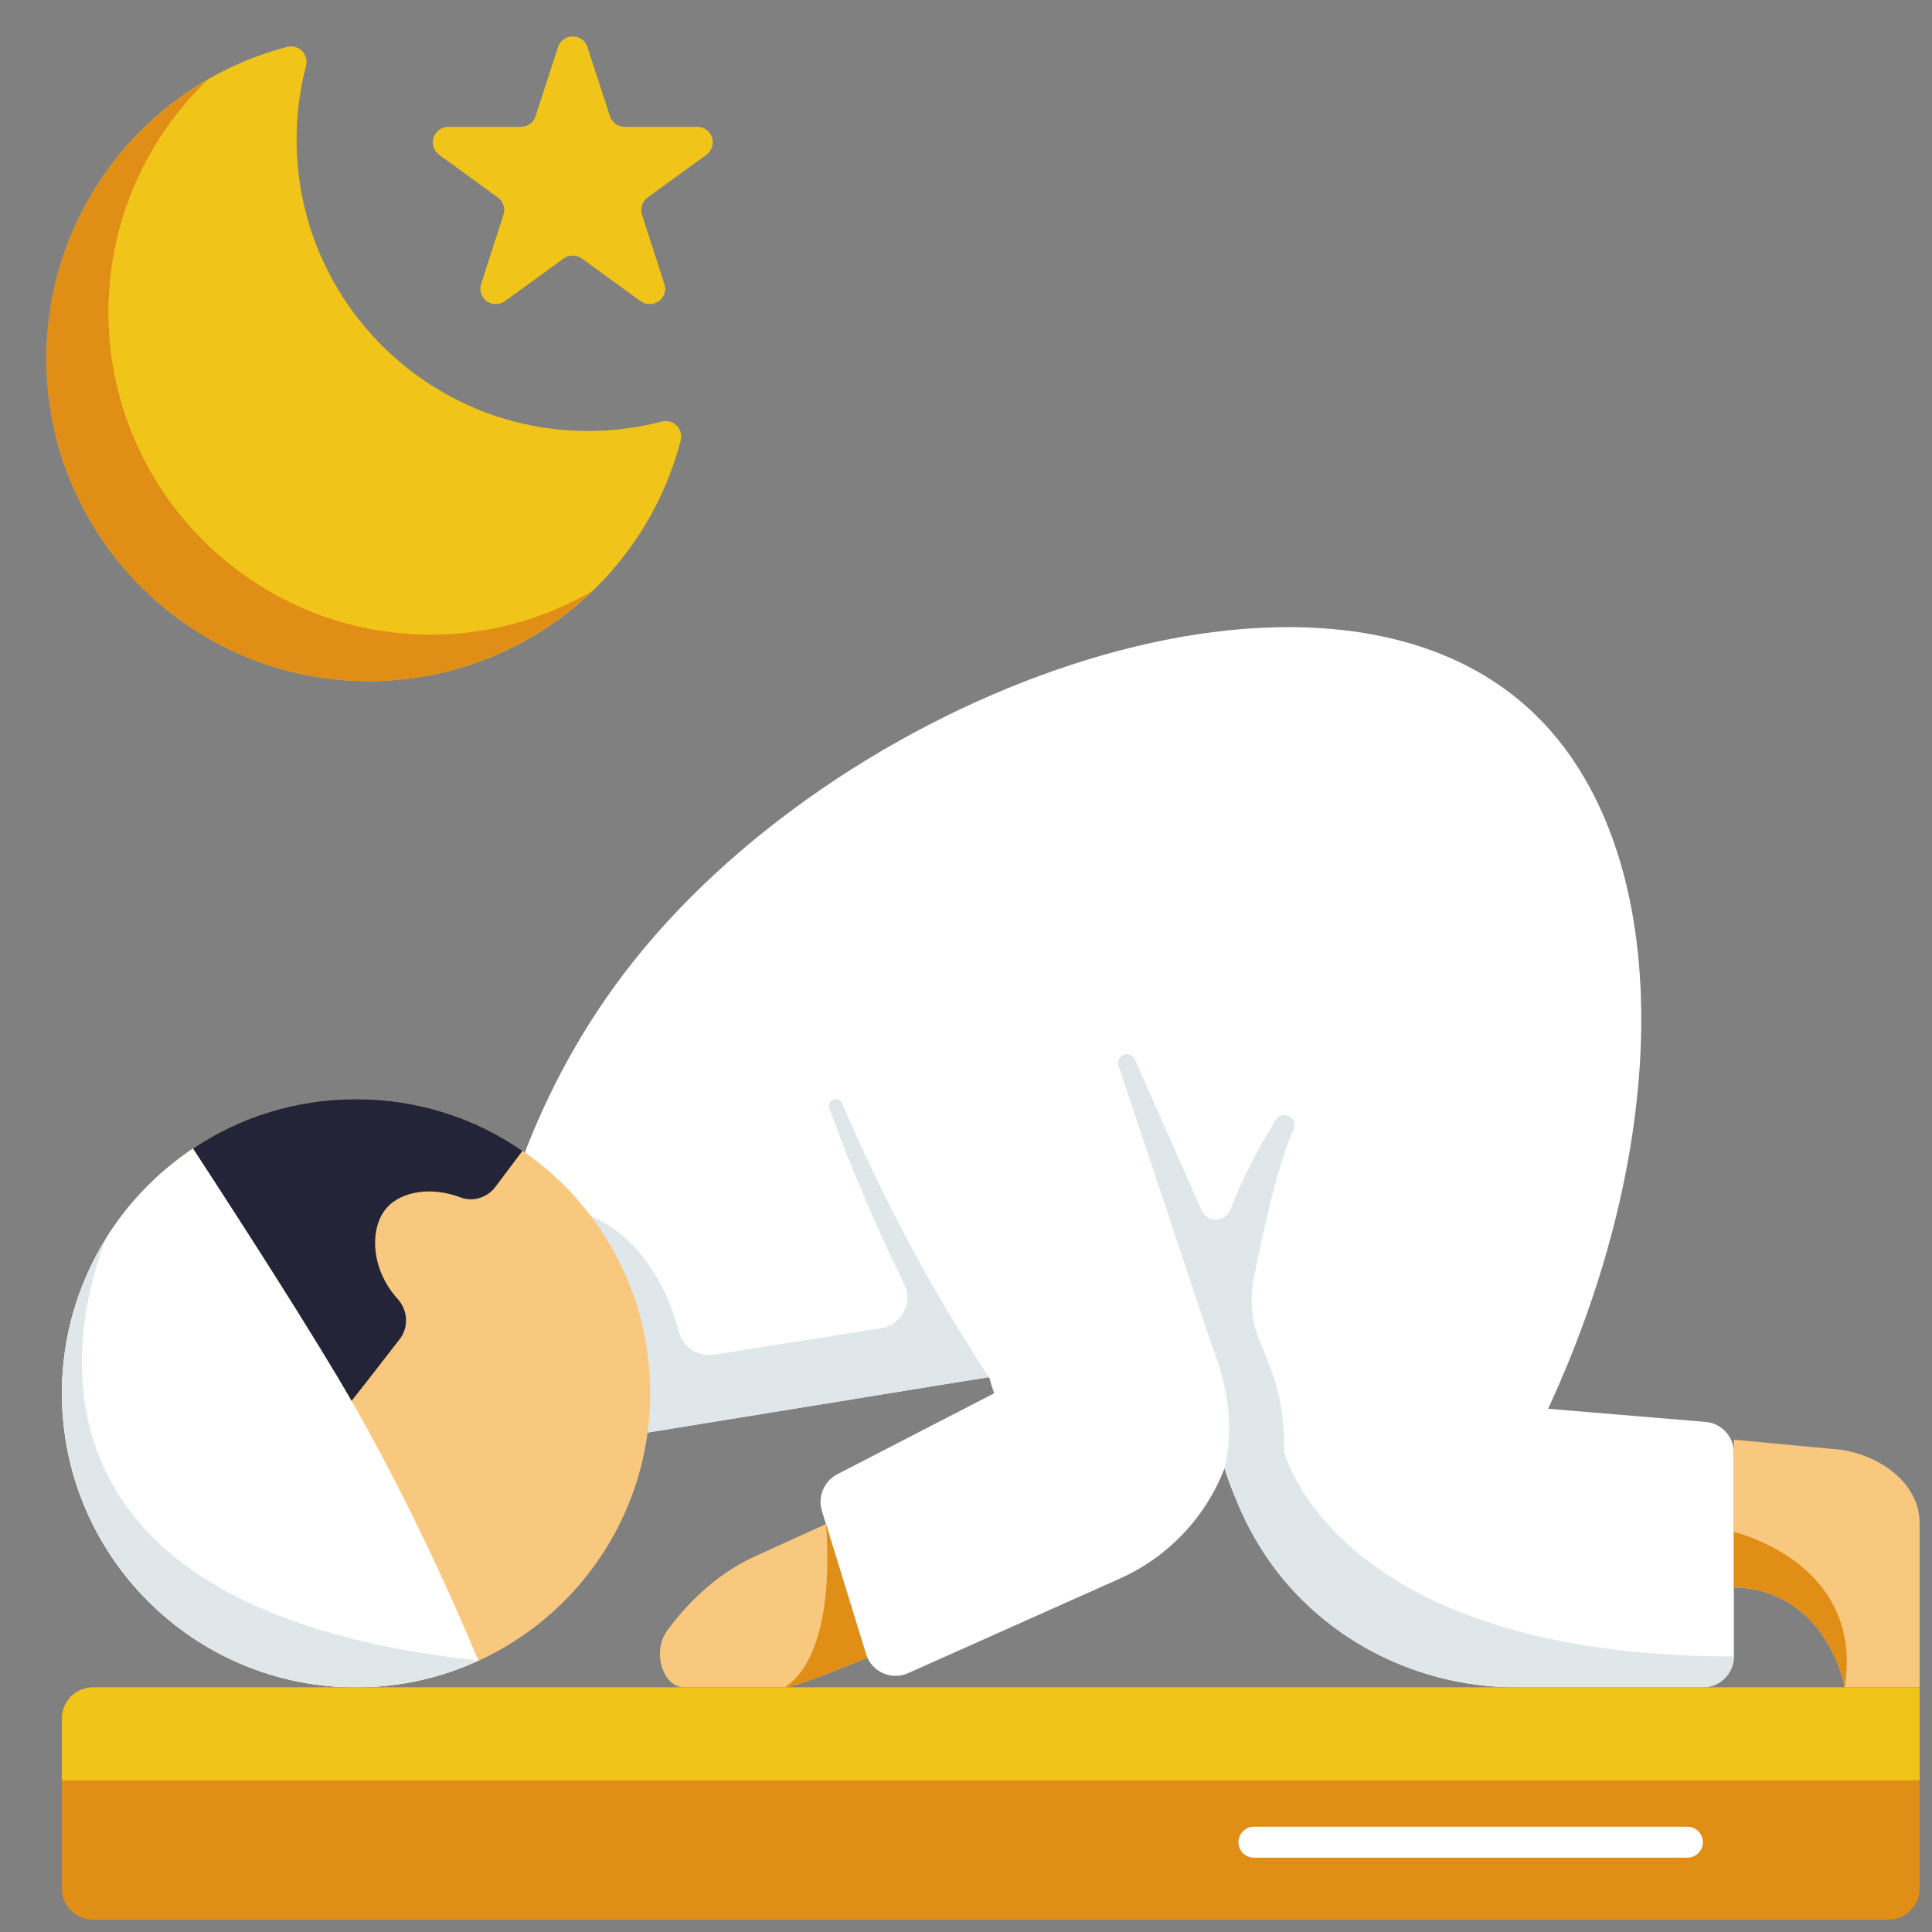 <svg width="39" height="39" viewBox="0 0 39 39" fill="none" xmlns="http://www.w3.org/2000/svg">
<rect x="0" y="0" width="39" height="39" fill="#808080" stroke="none"/>
<g id="Praying">
<g id="Group">
<path id="Vector" d="M35 29.325V33.438C35 33.781 34.719 34.062 34.375 34.062H30.616C28.447 34.062 26.413 32.934 25.341 31.069C25.294 30.988 25.25 30.906 25.206 30.822C25.197 30.806 25.188 30.788 25.178 30.769C25.103 30.619 25.031 30.469 24.972 30.319C24.872 30.091 24.791 29.866 24.719 29.641C24.719 29.644 24.719 29.644 24.716 29.647C24.341 30.613 23.594 31.431 22.578 31.878L18.331 33.775C17.991 33.928 17.591 33.747 17.481 33.388L16.591 30.5C16.503 30.209 16.634 29.9 16.903 29.759L20.069 28.125C20.022 27.988 20.019 27.978 19.997 27.906C19.997 27.903 19.997 27.9 19.994 27.897C19.991 27.869 19.981 27.837 19.966 27.809C19.966 27.806 19.962 27.803 19.962 27.8H19.959C19.803 27.828 19.647 27.853 19.491 27.875C19.428 27.887 19.363 27.897 19.3 27.906C17.222 28.244 15.144 28.581 13.069 28.919L10.878 27.381L10.594 27.181V23.266C11.037 22.113 11.725 20.734 12.812 19.375C17.216 13.859 26.741 10.4 30.938 14.375C33.8 17.084 33.816 22.906 31.25 28.438C32.309 28.525 33.369 28.616 34.428 28.703C34.75 28.728 35 29 35 29.325Z" fill="white"/>
<path id="Vector_2" d="M25.922 29.3L25.921 29.301C25.933 28.866 25.886 28.431 25.775 28.016C25.701 27.74 25.581 27.429 25.445 27.112C25.271 26.706 25.221 26.258 25.307 25.825C25.473 24.982 25.773 23.555 26.114 22.798C26.223 22.573 25.893 22.391 25.759 22.601C25.394 23.178 25.084 23.787 24.834 24.421C24.732 24.68 24.371 24.69 24.259 24.436L22.909 21.384C22.872 21.303 22.778 21.259 22.691 21.288C22.597 21.319 22.547 21.419 22.578 21.512L24.087 26.034L24.466 27.166C24.784 27.95 24.916 28.825 24.719 29.641C24.79 29.866 24.877 30.091 24.973 30.318L24.972 30.319C25.031 30.469 25.103 30.619 25.178 30.769C25.188 30.788 25.197 30.806 25.206 30.822C25.25 30.906 25.294 30.988 25.341 31.069C26.413 32.934 28.447 34.062 30.616 34.062H34.375C34.719 34.062 35 33.781 35 33.438C26.922 33.438 25.922 29.3 25.922 29.3ZM19.961 27.797C18.812 26.055 17.821 24.2 17 22.269C16.928 22.106 16.681 22.209 16.741 22.372C17.18 23.581 17.685 24.768 18.253 25.926C18.437 26.302 18.2 26.748 17.787 26.813L14.405 27.346C14.084 27.396 13.786 27.189 13.701 26.875C13.187 24.955 11.935 24.556 11.935 24.556L10.878 27.381L13.069 28.919C15.144 28.581 17.222 28.244 19.3 27.906C19.519 27.872 19.741 27.837 19.96 27.8C19.96 27.799 19.96 27.799 19.961 27.797Z" fill="#DFE7EB"/>
<path id="Vector_3" d="M7.188 34.062C10.467 34.062 13.125 31.404 13.125 28.125C13.125 24.846 10.467 22.188 7.188 22.188C3.908 22.188 1.25 24.846 1.25 28.125C1.25 31.404 3.908 34.062 7.188 34.062Z" fill="#F9C87F"/>
<path id="Vector_4" d="M9.656 33.522C8.903 33.869 8.069 34.062 7.188 34.062C3.909 34.062 1.25 31.403 1.25 28.125C1.25 26.981 1.575 25.912 2.138 25.006C2.138 25.003 2.138 25 2.138 25C2.587 24.278 3.191 23.656 3.897 23.184C4.969 24.825 6.388 27.037 7.097 28.278C7.128 28.334 7.159 28.387 7.188 28.438C7.841 29.597 8.734 31.312 9.656 33.522Z" fill="white"/>
<path id="Vector_5" d="M9.656 33.522C8.903 33.869 8.069 34.062 7.188 34.062C3.909 34.062 1.25 31.403 1.25 28.125C1.25 26.981 1.575 25.913 2.138 25.006C1.775 25.951 -0.565 32.414 9.656 33.522Z" fill="#DFE7EB"/>
<path id="Vector_6" d="M10.547 23.231C10.364 23.473 10.183 23.716 10.001 23.958C9.838 24.176 9.549 24.268 9.295 24.171C8.706 23.946 8.103 24.051 7.812 24.375C7.455 24.774 7.473 25.609 8.026 26.219C8.234 26.449 8.257 26.789 8.067 27.034C7.742 27.452 7.395 27.904 7.097 28.278C6.387 27.038 4.969 24.825 3.897 23.184C4.837 22.553 5.972 22.188 7.187 22.188C8.434 22.188 9.594 22.572 10.547 23.231Z" fill="#232437"/>
<path id="Vector_7" d="M17.503 33.466C16.85 33.737 16.016 34.062 15.838 34.062H13.816C13.519 34.062 13.322 33.731 13.322 33.388C13.322 33.222 13.366 33.056 13.466 32.919C13.969 32.231 14.581 31.716 15.256 31.409L16.672 30.766L17.503 33.466Z" fill="#F9C87F"/>
<path id="Vector_8" d="M17.503 33.466C16.85 33.737 16.016 34.062 15.838 34.062C16.947 33.344 16.672 30.766 16.672 30.766L17.503 33.466Z" fill="#E08E15"/>
<path id="Vector_9" d="M38.75 30.741V34.062H37.237C37.228 33.991 36.956 32.616 35.728 32.175C35.469 32.078 35.219 32.047 35 32.047V29.062C35.725 29.131 36.447 29.197 37.172 29.266C38.094 29.419 38.75 30.031 38.75 30.741Z" fill="#F9C87F"/>
<path id="Vector_10" d="M37.237 34.062C37.228 33.991 36.956 32.616 35.728 32.175C35.469 32.078 35.219 32.047 35 32.047V30.925C35 30.925 37.647 31.534 37.237 34.062Z" fill="#E08E15"/>
<path id="Vector_11" d="M38.125 38.75H1.875C1.53 38.75 1.25 38.47 1.25 38.125V34.688C1.25 34.342 1.53 34.062 1.875 34.062H38.75V38.125C38.75 38.47 38.47 38.75 38.125 38.75Z" fill="#E08E15"/>
<path id="Vector_12" d="M34.062 37.5H25.312C25.14 37.5 25 37.36 25 37.188C25 37.015 25.14 36.875 25.312 36.875H34.062C34.235 36.875 34.375 37.015 34.375 37.188C34.375 37.36 34.235 37.5 34.062 37.5Z" fill="white"/>
<path id="Vector_13" d="M38.75 35.938H1.25V34.688C1.25 34.342 1.53 34.062 1.875 34.062H38.75V35.938Z" fill="#F0C419"/>
<path id="Vector_14" d="M13.741 8.891C12.994 11.753 10.406 13.75 7.444 13.75C3.856 13.75 0.938 10.831 0.938 7.244C0.938 4.281 2.934 1.694 5.797 0.947C5.903 0.919 6.019 0.95 6.097 1.028C6.175 1.106 6.206 1.222 6.178 1.328C6.05 1.816 5.987 2.319 5.987 2.819C5.987 6.062 8.625 8.7 11.869 8.7C12.369 8.7 12.872 8.637 13.359 8.509C13.466 8.481 13.581 8.512 13.659 8.591C13.738 8.669 13.769 8.784 13.741 8.891Z" fill="#F0C419"/>
<path id="Vector_15" d="M8.694 12.812C5.106 12.812 2.188 9.894 2.188 6.306C2.188 4.484 2.945 2.805 4.193 1.608C2.217 2.747 0.938 4.874 0.938 7.244C0.938 10.831 3.856 13.75 7.444 13.75C9.169 13.75 10.765 13.069 11.946 11.938C10.981 12.495 9.868 12.812 8.694 12.812Z" fill="#E08E15"/>
<path id="Vector_16" d="M14.258 3.126L13.073 3.986C12.963 4.066 12.918 4.207 12.959 4.335L13.411 5.732C13.455 5.86 13.408 6.001 13.299 6.079C13.189 6.16 13.043 6.16 12.93 6.079L11.745 5.218C11.636 5.139 11.487 5.139 11.378 5.218L10.193 6.079C10.14 6.119 10.074 6.138 10.008 6.138C9.946 6.138 9.88 6.119 9.824 6.079C9.715 6.001 9.671 5.86 9.712 5.732L10.163 4.335C10.205 4.207 10.159 4.066 10.05 3.986L8.864 3.126C8.755 3.044 8.711 2.904 8.752 2.776C8.793 2.647 8.914 2.56 9.049 2.56H10.515C10.651 2.56 10.771 2.473 10.812 2.344L11.264 0.951C11.305 0.822 11.427 0.735 11.561 0.735C11.699 0.735 11.818 0.822 11.858 0.951L12.313 2.344C12.355 2.473 12.475 2.56 12.61 2.56H14.074C14.211 2.56 14.33 2.647 14.374 2.776C14.414 2.904 14.367 3.044 14.258 3.126Z" fill="#F0C419"/>
</g>
</g>
</svg>
